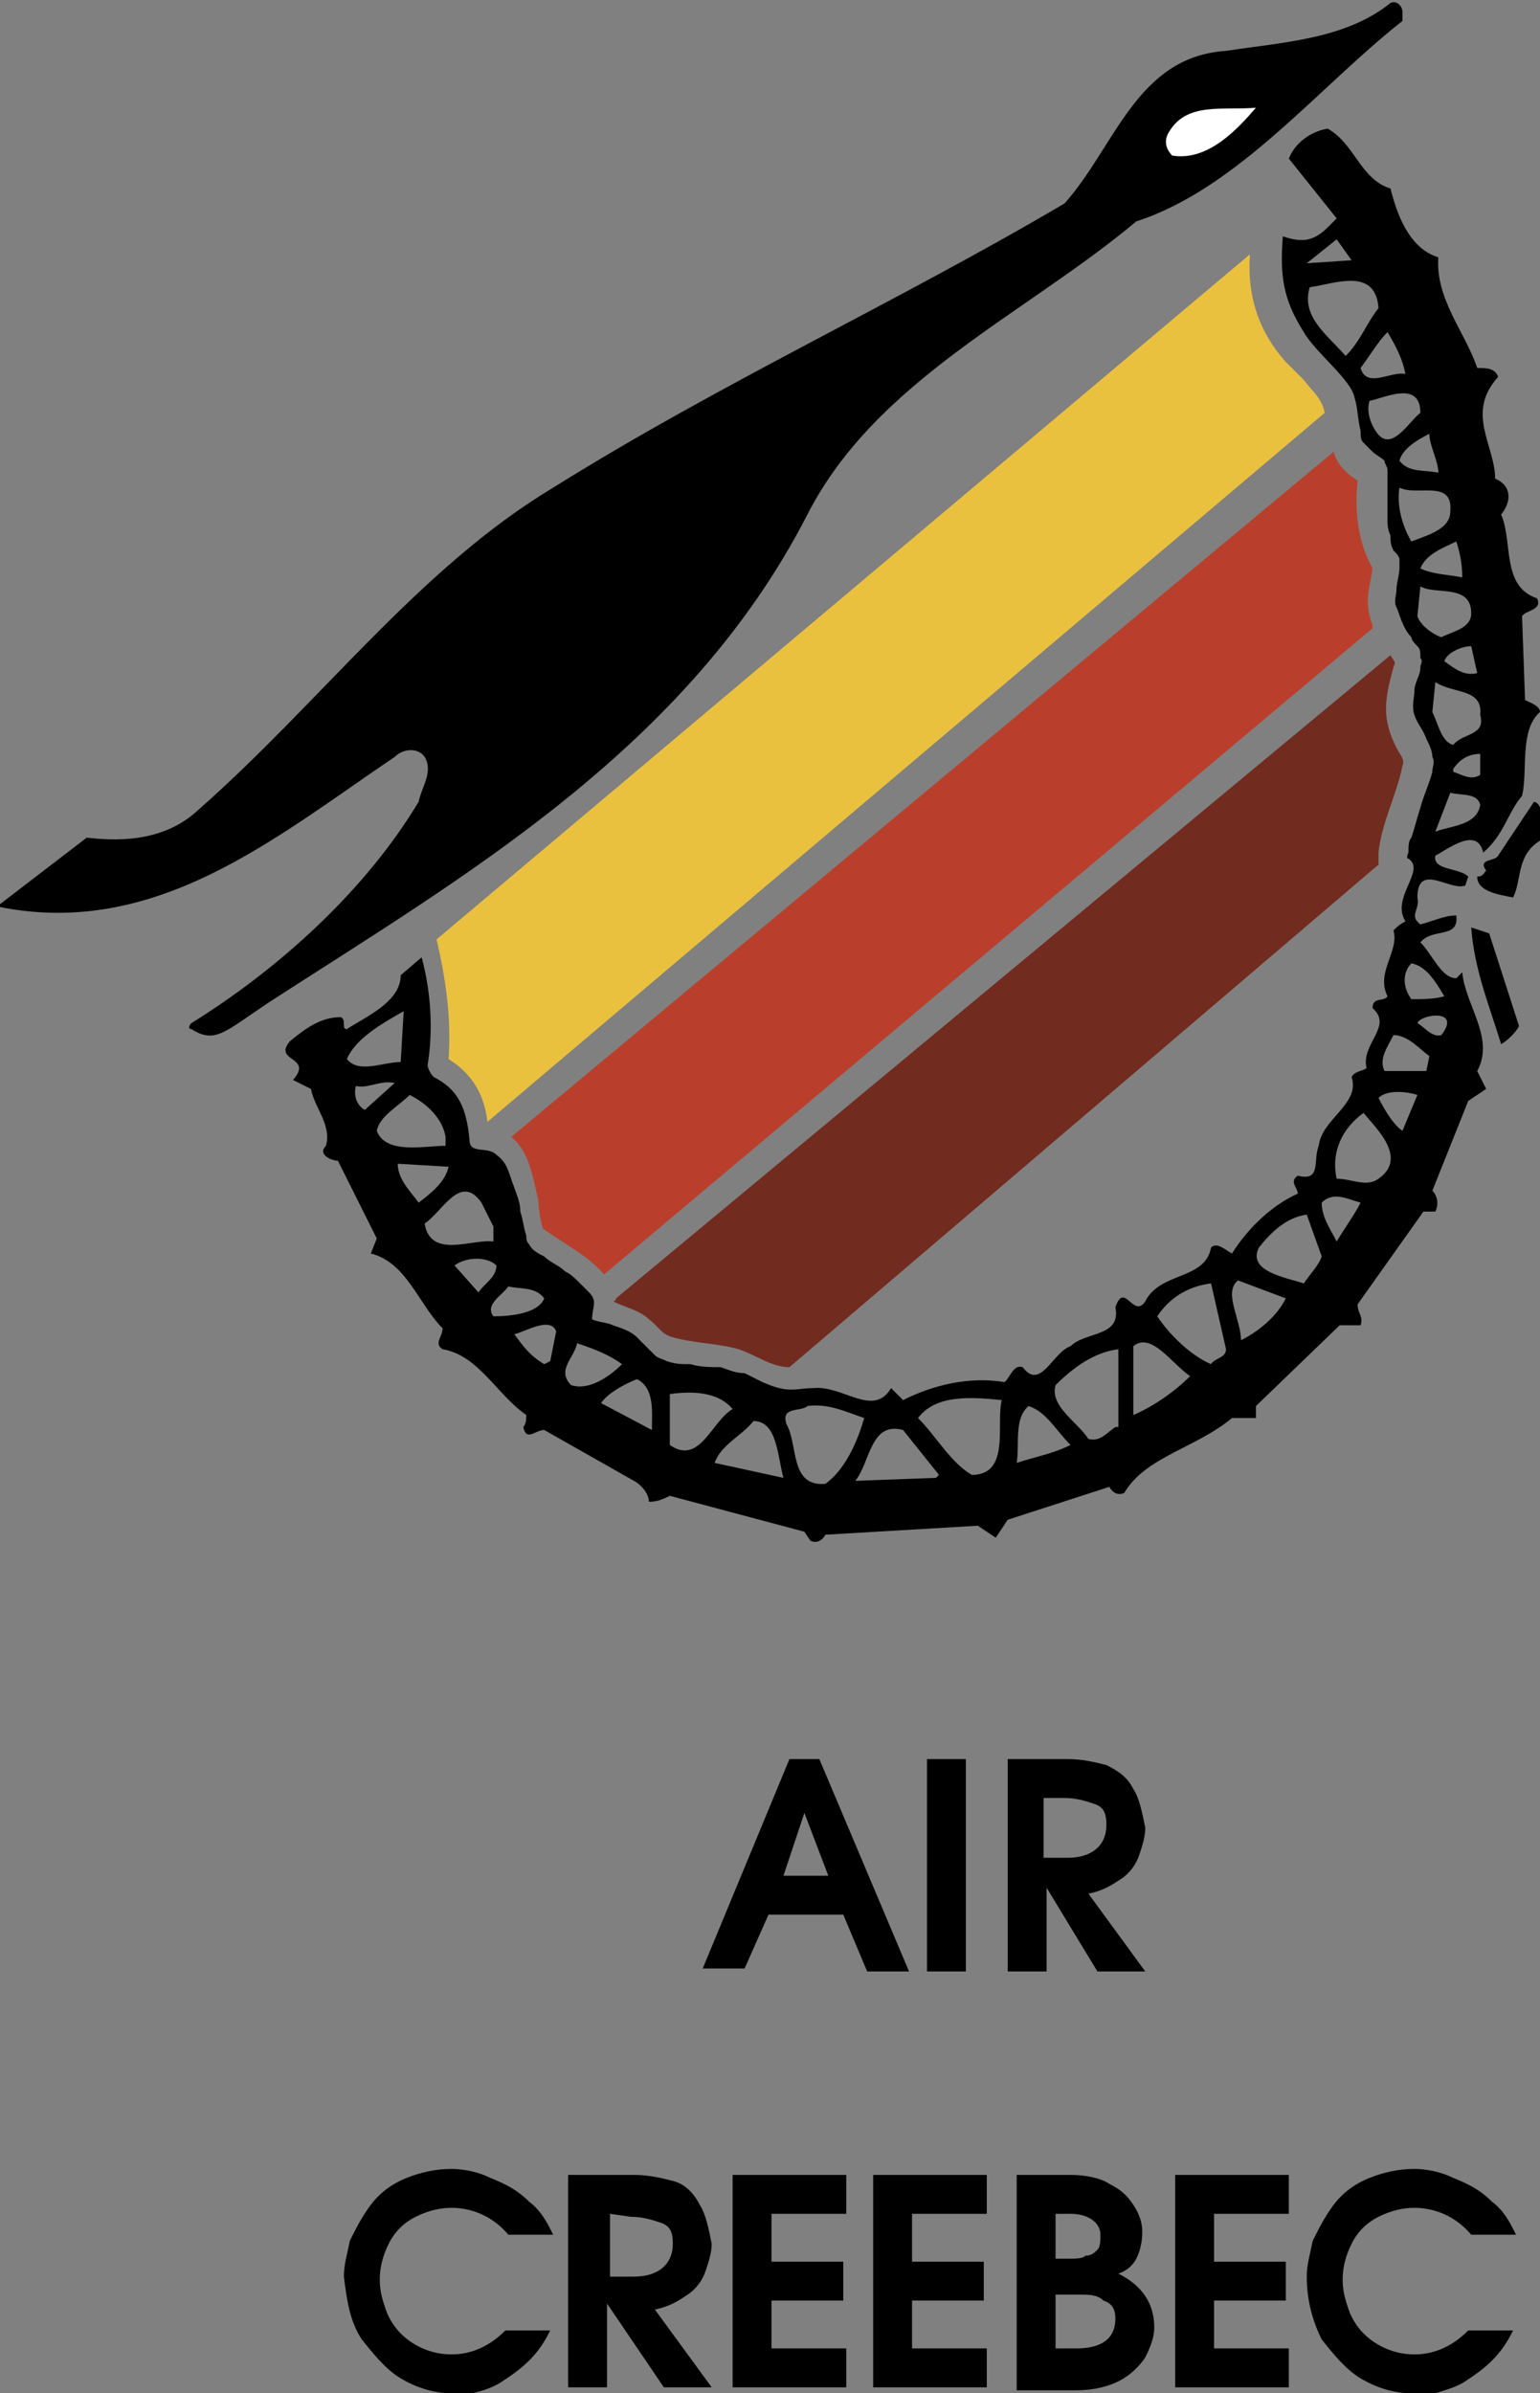 <?xml version="1.0" encoding="utf-8"?>
<!-- Generator: Adobe Illustrator 25.4.1, SVG Export Plug-In . SVG Version: 6.00 Build 0)  -->
<svg version="1.1" id="Layer_1" xmlns="http://www.w3.org/2000/svg" xmlns:xlink="http://www.w3.org/1999/xlink" x="0px" y="0px"
	 viewBox="0 0 51.5 80" style="enable-background:new 0 0 51.5 80;" xml:space="preserve">
<rect x="0" y="0" width="51.5" height="80" fill="#808080" stroke="none"/>
<style type="text/css">
	.bae3fcb4{fill-rule:evenodd;clip-rule:evenodd;}
	.f96d8024{fill-rule:evenodd;clip-rule:evenodd;fill:#FFFFFF;}
	.o1e840cf{fill-rule:evenodd;clip-rule:evenodd;fill:#722B1F;}
	.w51f4ab5{fill-rule:evenodd;clip-rule:evenodd;fill:#B93F2C;}
	.e227e004{fill-rule:evenodd;clip-rule:evenodd;fill:#EAC03F;}
</style>
<g>
	<path class="bae3fcb4" d="M46.9,0.4v0.3c-2.8,2.2-5.5,5.6-8.9,6.7c-3.7,3.1-8.7,5.3-11,9.8C23,25,15.5,29.3,9,33.5
		c-1.5,1-1.8,1.4-2.6,0.9c-0.1,0-0.1-0.1,0-0.2c0,0,0,0,0,0c2.9-1.8,5.8-4.4,7.6-7.4c0.1-0.5,0.5-1,0.2-1.5c-0.2-0.3-0.7-0.3-1,0
		c-4,2.7-8,6.1-13.3,5L2.9,28c0.9,0.1,2.5,0.2,3.7-0.9c4.1-3.6,7.4-8.1,11.9-10.8c5.6-3.5,11.5-6.2,17.1-9.5
		c1.7-1.9,2.4-4.9,5.4-5.1c2-0.3,4-0.4,5.5-1.6C46.7,0,46.9,0.2,46.9,0.4L46.9,0.4z M26.4,58.8h1l3,7.1H29L28.2,64h-2.5l-0.8,1.8
		h-1.4L26.4,58.8L26.4,58.8z M26.9,60.6l-0.7,2.1h1.5L26.9,60.6L26.9,60.6z M31,58.8h1.3v7.1H31V58.8z M35.5,58.8c0,0,0.1,0,0.1,0
		c0.1,0,0.1,0,0.1,0c0.5,0,0.9,0.1,1.3,0.2c0.4,0.2,0.7,0.4,0.9,0.8c0.2,0.3,0.3,0.8,0.4,1.3c0,0.3-0.1,0.6-0.2,0.9
		c-0.1,0.3-0.3,0.6-0.6,0.8c-0.3,0.2-0.6,0.4-1.1,0.5l1.9,2.6h-1.6L35,63.1v2.8h-1.3v-7.1L35.5,58.8L35.5,58.8L35.5,58.8z M34.9,60
		v2.1h0.8c0.8,0,1.3-0.4,1.3-1.1c0-0.4-0.1-0.6-0.4-0.7c-0.3-0.1-0.6-0.2-1-0.2H34.9z M11.5,76.1c0-0.4,0.1-0.7,0.2-1.2
		c0.2-0.4,0.4-0.8,0.7-1.2c0.3-0.4,0.7-0.7,1.2-0.9c0.5-0.2,1-0.3,1.5-0.3c0.4,0,0.9,0.1,1.3,0.3c0.5,0.2,0.9,0.4,1.3,0.8
		c0.4,0.3,0.6,0.7,0.8,1.1h-1.5c-0.5-0.6-1.2-0.9-1.9-0.9c-0.4,0-0.8,0.1-1.2,0.3c-0.4,0.2-0.7,0.5-0.9,0.9
		c-0.2,0.4-0.3,0.8-0.3,1.2c0,0.4,0.1,0.7,0.2,1c0.1,0.3,0.3,0.6,0.5,0.8c0.4,0.4,1,0.7,1.7,0.7c0.7,0,1.3-0.3,1.8-0.8h1.5
		c-0.2,0.4-0.4,0.7-0.7,1c-0.3,0.3-0.6,0.5-0.9,0.7c-0.3,0.2-0.6,0.3-1,0.4C15.7,80,15.4,80,15.1,80c-0.6,0-1.2-0.2-1.7-0.5
		c-0.5-0.3-0.9-0.8-1.3-1.3C11.7,77.6,11.6,76.9,11.5,76.1z M21,72.7c0,0,0.1,0,0.1,0c0,0,0.1,0,0.1,0c0.5,0,0.9,0.1,1.3,0.2
		s0.7,0.4,0.9,0.8c0.2,0.3,0.3,0.8,0.4,1.3c0,0.3-0.1,0.6-0.2,0.9c-0.1,0.3-0.3,0.6-0.6,0.8c-0.3,0.2-0.6,0.4-1.1,0.5l1.9,2.6h-1.6
		l-1.9-2.8v2.8h-1.3v-7.1L21,72.7L21,72.7L21,72.7z M20.4,74v2.1h0.8c0.8,0,1.3-0.4,1.3-1.1c0-0.4-0.1-0.6-0.4-0.7
		c-0.3-0.1-0.6-0.2-1-0.2L20.4,74L20.4,74z M24.5,72.7h3.8V74h-2.5v1.6h2.4v1.3h-2.4v1.6h2.5v1.3h-3.8L24.5,72.7L24.5,72.7z
		 M29.2,72.7H33V74h-2.5v1.6h2.4v1.3h-2.4v1.6H33v1.3h-3.8L29.2,72.7L29.2,72.7z M34,72.7h1.8c0.5,0,1,0.1,1.3,0.3
		c0.4,0.2,0.6,0.4,0.8,0.7c0.2,0.3,0.3,0.6,0.3,0.9c0,0.4-0.1,0.7-0.2,0.9c-0.1,0.2-0.3,0.4-0.6,0.5c0.8,0.4,1.2,1,1.2,1.8
		c0,0.3-0.1,0.6-0.3,1c-0.2,0.3-0.5,0.6-0.9,0.8c-0.4,0.2-0.9,0.3-1.4,0.3h-2V72.7z M35.3,74v1.5h0.4c0.3,0,0.5,0,0.6-0.1
		c0.2,0,0.3-0.1,0.4-0.2c0.1-0.1,0.1-0.3,0.1-0.5c0-0.4-0.4-0.7-1-0.7L35.3,74L35.3,74L35.3,74z M35.3,76.7v1.8H36
		c0.8,0,1.3-0.3,1.3-1c0-0.3-0.1-0.5-0.4-0.6c-0.2-0.2-0.5-0.2-0.8-0.2L35.3,76.7L35.3,76.7L35.3,76.7z M39.3,72.7h3.8V74h-2.5v1.6
		H43v1.3h-2.4v1.6h2.5v1.3h-3.8L39.3,72.7L39.3,72.7z M43.7,76.1c0-0.4,0.1-0.7,0.2-1.2c0.2-0.4,0.4-0.8,0.7-1.2
		c0.3-0.4,0.7-0.7,1.2-0.9c0.5-0.2,1-0.3,1.5-0.3c0.4,0,0.9,0.1,1.3,0.3c0.5,0.2,0.9,0.4,1.3,0.8c0.4,0.3,0.6,0.7,0.8,1.1h-1.5
		c-0.5-0.6-1.2-0.9-1.9-0.9c-0.4,0-0.8,0.1-1.2,0.3c-0.4,0.2-0.7,0.5-0.9,0.9c-0.2,0.4-0.3,0.8-0.3,1.2c0,0.4,0.1,0.7,0.2,1
		c0.1,0.3,0.3,0.6,0.5,0.8c0.4,0.4,1,0.7,1.7,0.7c0.7,0,1.3-0.3,1.8-0.8h1.5c-0.2,0.4-0.4,0.7-0.7,1c-0.3,0.3-0.6,0.5-0.9,0.7
		c-0.3,0.2-0.7,0.3-1,0.4C47.8,80,47.5,80,47.2,80c-0.6,0-1.2-0.2-1.7-0.5c-0.5-0.3-0.9-0.8-1.3-1.3C43.9,77.6,43.7,76.9,43.7,76.1z
		"/>
	<path class="f96d8024" d="M42,3.6c-0.6,0.7-1.6,1.8-2.8,1.6C39,5,38.9,4.7,39.1,4.4C39.7,3.4,40.9,3.7,42,3.6z"/>
	<path class="bae3fcb4" d="M27.2,46.4c1-0.1,2,1,2.6,0l0.4,0.4c1-0.5,2.2-0.8,3.4-0.6c0.2-0.2,0.3-0.6,0.6-0.5c0.6,0.8,1-0.5,1.6-0.7
		c0.5-0.5,1.7-0.3,1.5-1.3c0.3-0.9,0.6,0.4,1-0.2c0.5-1,2-0.7,2.2-1.8c0.2-0.2,0.5,0.1,0.7,0.2c0.5-0.8,1.3-1.6,2.2-2
		c0-0.2-0.3-0.4,0-0.6c0.8,0.2,0.5-0.5,0.7-1c0.1-0.9,1.4-1.4,1.1-2.3c0.1-0.2,0.4-0.2,0.5-0.3c-0.2-0.8,0.9-1.4,0.2-2
		c0-0.4,0.4-0.2,0.5-0.4c-0.4-0.8,0.4-1.5,0.2-2.2c0.1-0.1,0.2-0.2,0.4-0.3c-0.5-0.8,0.7-1.7,0.1-2.1c-0.1,0,0-0.2,0-0.2
		c0-0.2,0-0.4,0.1-0.5c0.1-0.3,0.2-0.7,0.3-1c0.1-0.4,0.3-0.8,0.4-1.2c0-0.2,0.1-0.3,0-0.5c0-0.2-0.1-0.4-0.2-0.6
		c-0.1-0.3-0.3-0.5-0.4-0.8c-0.1-0.3,0-0.6,0-0.8c0-0.3,0.2-0.5,0.2-0.8c0-0.1,0.1-0.2,0-0.3c0-0.2,0-0.3-0.1-0.4
		c-0.1-0.1-0.2-0.2-0.2-0.3c-0.3-0.3-0.4-0.8-0.5-1c-0.1-0.2,0-0.4,0-0.6c0-0.2,0.1-0.5,0.1-0.7c0-0.1,0-0.2,0-0.3
		c0-0.1-0.1-0.2-0.2-0.3c-0.1-0.2-0.1-0.3-0.1-0.5c-0.1-0.2-0.1-0.4-0.1-0.5c0-0.2,0-0.4,0-0.7c0-0.2,0-0.4,0-0.6c0-0.1,0-0.3,0-0.4
		c0-0.1-0.1-0.2-0.1-0.3c-0.1-0.1-0.3-0.2-0.4-0.3c-0.1-0.1-0.2-0.2-0.3-0.3c-0.1-0.1-0.1-0.2-0.1-0.4c-0.1-0.4-0.1-0.8-0.2-1.1
		c-0.1-0.6-1.3-1.5-1.7-2.2c-0.7-1.1-0.8-1.9-0.7-3.2c0.6,0.2,1,0.2,1.5-0.3l0.3-0.3l-1.6-2c0.2-0.5,0.7-0.9,1.3-1
		c0.9,0.5,1.1,1.7,2.1,2c0.2,0.8,0.6,2,1.6,2.3c-0.1,1.4,0.9,2.5,1.3,3.7c0.3,0,0.6,0,0.7,0.3C49,13.8,50,14.9,50,16
		c0.5,0.2,0.6,0.7,0.2,1.2c0.4,0.9,0,2.4,1.2,2.8c0.2,0.4-0.4,0.4-0.5,0.6l0.1,2.8c0.2,0.1,0.5,0.2,0.5,0.4c-0.7,0.6-0.4,2-0.6,2.8
		c-0.5,0.6-0.6,1.3-1.3,1.9c-0.2-0.9-1.2-0.1-1.6,0.1c-0.1,0.5,0.8,0.4,1.1,0.7l-0.1,0.3c-0.5,0.2-1.6-0.8-1.6,0.4
		c0.1,0.4-0.3,0.6,0.1,0.9c0.4-0.1,0.8-0.3,1.2-0.3c0.1,0.8-0.8,0.4-1.2,0.9c0.4,0.4,0.7,1.2,1.2,1.2l0.2-0.2
		c0.1,1.1,1.1,2.2,0.5,3.3l0.3,0.6l-0.6,0.4l-1.2,3c0.2,0.2,0.2,0.5,0.1,0.7h-0.4l-2.2,3.1c0,0.3,0.2,0.4,0.1,0.7l-0.7,0l-2.8,2.7
		L42,47.4h-0.8c-1.2,1-2.9,1.3-3.6,2.5c-0.2,0.1-0.4,0-0.5-0.2l-3.4,1.1l-0.4,0.6L32.7,51l-5.1,0.3c-0.1,0.2-0.3,0.3-0.5,0.2
		l-0.2-0.3l-4.5-1.2c-0.2,0.1-0.4,0.2-0.7,0.2c0-0.3-0.3-0.6-0.5-0.7l-3-1.7c-0.3,0-0.6,0.4-0.7-0.1c0.1-0.1,0.1-0.3,0.1-0.4
		c-1-0.7-1.6-2-2.8-2.2c-0.3-0.2,0-0.4,0-0.7c-0.8-0.8-1.2-2.2-2.4-2.5l0.2-0.5l-1.3-2.6c-0.2,0-0.7-0.2-0.4-0.5
		c0.2-0.7-0.4-1.3-0.5-1.9l-0.6-0.3c0.7-0.8-0.7-0.6-0.1-1.3c0.5-0.4,1-0.8,1.7-0.8c0.2,0.1,0,0.4,0.2,0.4c0.6-0.4,1.8-0.9,1.8-1.8
		l0.7-0.6c0.3,1.1,0.4,2.4,0.2,3.6c0,0.1,0.1,0.3,0.2,0.4c0.8,0.4,1.1,1,1.2,2.1c0,0.5,0.6,0.2,0.9,0.5c0.4,0.3,0.4,0.6,0.6,1.1
		c0.1,0.3,0.2,0.5,0.2,0.8c0.1,0.3,0.1,0.5,0.2,0.8c0,0.1,0,0.2,0.1,0.3c0.1,0.2,0.3,0.3,0.5,0.4c0.2,0.2,0.5,0.3,0.7,0.5
		c0.2,0.1,0.3,0.2,0.5,0.4c0.1,0.1,0.2,0.2,0.3,0.3c0.3,0.3,0.1,0.5,0.1,0.9c0.2,0.1,0.5,0.1,0.7,0.2c0.3,0.1,0.6,0.2,0.8,0.4
		c0.2,0.2,0.4,0.4,0.6,0.6c0.1,0.1,0.2,0.1,0.4,0.2c0.3,0.1,0.5,0.1,0.8,0.1c0.3,0.1,0.7,0.1,1,0.1c0.3,0.1,0.5,0.2,0.8,0.2
		c0,0,0.6,0.3,0.6,0.3C26.4,46.6,26.6,46.4,27.2,46.4L27.2,46.4z M51.5,28.1c-0.8,0.5-0.6,1.3-0.9,1.9c-0.5-0.1-1.2-0.2-1.2-0.7
		c0.2,0,0.2-0.1,0.3-0.2c-0.3-0.4,0.3-0.3,0.4-0.5l1.2-1.8C51.7,26.9,51.5,27.7,51.5,28.1L51.5,28.1z M50.8,34.3
		c-0.1,0.2-0.4,0.5-0.6,0.6c-0.4-1.3-0.9-2.5-1-3.9l0.6,0.2L50.8,34.3z M49.5,25.9c-0.3,0.2-0.6,0-0.9-0.1l0-0.1
		c0.2-0.3,0.5-0.5,0.9-0.5L49.5,25.9L49.5,25.9L49.5,25.9z M49.5,23.9c0.2,0.7-0.6,0.6-0.9,1c-0.4-0.1-0.5-0.7-0.7-1.1l0.1-1
		C48.6,23.2,49.6,23,49.5,23.9L49.5,23.9z M49.4,22.5c-0.4,0.1-0.7-0.1-1.1-0.4c0.1-0.3,0.6-0.5,0.9-0.5L49.4,22.5z M49.2,20.5
		c0,0.5-0.6,0.6-1,0.8c-0.3-0.1-0.7-0.4-0.8-0.7l0.1-1C48,19.9,49.2,19.5,49.2,20.5L49.2,20.5z M48.9,19.3c-0.5-0.1-1-0.1-1.4-0.3
		c0.2-0.5,0.8-0.7,1.2-0.9C48.8,18.4,48.9,18.8,48.9,19.3L48.9,19.3z M48.5,17.1c0,0.6-0.8,0.8-1.3,1c-0.3-0.5-0.5-1.2-0.4-1.8
		C47.4,16.6,48.6,16,48.5,17.1z M48.1,15.8c-0.5-0.1-1,0-1.3-0.4c0.1-0.4,0.6-0.7,1-0.9C47.8,14.9,48.1,15.4,48.1,15.8z M47.5,13.8
		c-0.4,0.3-1,1.4-1.5,0.6c-0.2-0.3-0.3-0.7-0.2-1C46.3,13.3,47.5,12.7,47.5,13.8L47.5,13.8z M47,12.5c-0.5-0.1-1.3,0.5-1.5-0.2
		c0.3-0.4,0.6-0.9,0.9-1.2C46.7,11.6,46.9,12,47,12.5L47,12.5z M46.1,10.3c-0.4,0.5-0.6,1.1-1.1,1.6c-0.6-0.7-1.5-1.3-1.2-2.3
		C44.6,9.5,46,8.9,46.1,10.3z M43.7,8.8l1-0.8l0.5,0.7L43.7,8.8z M48.3,33.3c-0.3,0.1-0.8,0.1-1.1,0.1c-0.3-0.4-0.3-0.9,0-1.2
		C47.7,32.3,48,32.8,48.3,33.3z M48.2,34.6c-0.3,0.1-0.6-0.3-0.8-0.4C47.5,33.9,48.9,33.7,48.2,34.6z M47.8,35.3l-0.1,0.5h-1.4
		c-0.2-0.4,0.1-0.8,0.3-1.2C47.1,34.6,47.5,35.1,47.8,35.3L47.8,35.3z M46.9,37.8c-0.3-0.2-0.6-0.7-0.8-1.1c0.3-0.3,1-0.2,1.3-0.1
		L46.9,37.8L46.9,37.8z M49.5,26.9c-0.1,0.7-1,0.7-1.5,0.9l0.5-1.3C48.9,26.6,49.4,26.5,49.5,26.9z M31.4,49.3l-0.1,0.1l-2.7,0.1
		c0.5-0.6,0.5-2,1.6-1.7L31.4,49.3z M35.8,48.3c-0.6,0.3-1.2,0.4-1.8,0.6c0.1-0.6-0.1-1.5,0.4-1.9C35,47.2,35.3,47.8,35.8,48.3
		L35.8,48.3z M33.5,46.8c-0.2,0.8,0.3,2.5-1,2.5c-0.7-0.4-1.2-1.3-1.8-1.9C31.3,46.6,32.5,46.7,33.5,46.8L33.5,46.8z M37.3,47.7
		c-0.3,0.2-0.5,0.5-0.9,0.4c-0.4-0.6-1.3-1.1-1.1-1.8c0.6-0.6,1.3-1.1,2.1-1.2V47.7z M39.8,46c-0.5,0.5-1.2,1-1.9,1.3V45
		C38.5,44.5,39.2,45.6,39.8,46z M41,45.1c0,0.3-0.4,0.3-0.5,0.5c-0.7-0.3-1.4-1-1.8-1.6c0.4-0.6,1-1,1.8-1.1L41,45.1L41,45.1z
		 M43,43.4c-0.3,0.6-0.9,1.1-1.5,1.4c0-0.7-0.6-1.6-0.1-2L43,43.4L43,43.4z M44.2,42c-0.1,0.3-0.4,0.6-0.6,0.9
		c-0.6-0.2-1.9-0.4-1.5-1.2c0.4-0.5,0.9-1,1.6-1.1L44.2,42z M45.5,40.2c-0.2,0.4-0.5,0.8-0.8,1.3c-0.2-0.4-0.5-0.8-0.5-1.3
		C44.6,39.8,45.1,40.1,45.5,40.2z M46.1,39.4c-0.4,0.3-0.9,0-1.4,0c-0.2-0.9,0.2-1.7,0.9-2.2C46,37.7,47.1,38.7,46.1,39.4z
		 M26.2,49.4l-2.3-0.5c0.2-0.6,0.9-0.9,1.3-1.4C26,47.5,26,48.7,26.2,49.4z M28.9,47.4c-0.2,0.7-0.6,1.7-1.3,2.2
		c-1.2,0.1-0.9-1.3-1.3-2C26.1,47,26.8,47.2,27,47C27.7,46.9,28.3,47.2,28.9,47.4z M24.5,47.1c-0.7,0.4-1.1,1.9-2.1,1.2v-1.7
		C23.1,46.5,24,46.5,24.5,47.1z M16.5,41v0.5c-0.7-0.1-2.1,0.6-2.3-0.6c0.6-0.4,1.2-1.7,1.9-0.7L16.5,41z M16.6,42.3
		c0,0.4-0.4,0.6-0.6,0.9l-0.8-0.9C15.6,42,16.3,42,16.6,42.3L16.6,42.3z M18.2,43.4C18,43.9,17.1,44,16.5,44c-0.3-0.4,0.3-0.7,0.5-1
		C17.4,43.1,17.9,43,18.2,43.4L18.2,43.4z M18.4,45.5l-0.2,0.1c-0.5-0.3-0.7-0.6-1-1c0.4-0.1,1.2-0.6,1.4-0.1L18.4,45.5L18.4,45.5z
		 M20.8,45.6c-0.4,0.4-1.1,0.9-1.7,0.7c-0.5-0.5,0.1-0.9,0.2-1.4C19.9,45.1,20.4,45.3,20.8,45.6L20.8,45.6z M21.8,47.8l-1.7-0.9
		c0.2-0.3,0.7-0.6,1.2-0.8C21.9,46.4,21.8,47.2,21.8,47.8L21.8,47.8z M12.2,37.1c-0.2-0.1-0.4-0.4-0.3-0.8c0.4,0.1,0.8-0.2,1.3-0.1
		L12.2,37.1z M14.9,38v0.3c-0.7,0-2,0.3-2.3-0.5c0.1-0.5,0.7-0.8,1.1-1.2C14.3,36.9,14.8,37.4,14.9,38z M15,39
		c-0.1,0.5-0.6,0.9-1,1.2c-0.3-0.4-0.7-0.8-0.7-1.3L15,39z M13.4,35.5c-0.6,0-1.4,0.4-1.8-0.1c0.3-0.7,1.2-1.2,1.9-1.6L13.4,35.5z"
		/>
	<path class="o1e840cf" d="M20.6,43.4l25.9-21.5l0,0c0.1,0.2,0.2,0.2,0.1,0.4c-0.3,1.1-0.4,1.7,0.1,2.7c0.1,0.2,0.3,0.4,0.2,0.6
		c-0.2,1-0.7,1.9-0.8,2.9c0,0.1,0,0.3,0,0.4L26.4,45.7c-0.6,0-1.1-0.4-1.7-0.6c-0.7-0.2-1.5-0.2-2.2-0.4c-0.4-0.1-0.5-0.4-0.8-0.6
		c-0.3-0.3-0.8-0.4-1.2-0.6C20.6,43.5,20.6,43.4,20.6,43.4L20.6,43.4z"/>
	<path class="w51f4ab5" d="M20.2,42.6c-0.5-0.6-1.3-1-2-1.5c-0.1,0-0.2-0.8-0.2-1c-0.2-0.8-0.3-1.6-0.9-2.1l27.5-22.9
		c0.1,0.4,0.4,0.7,0.7,0.9c0.1,0.1,0.1,0,0.1,0.1c-0.1,0.9,0,1.9,0.4,2.7c0,0,0.1,0.2,0.1,0.2c-0.1,0.7-0.3,1.1,0,1.9
		c0,0,0,0.1,0,0.1L20.2,42.6z"/>
	<path class="e227e004" d="M44.3,13.8c-0.1-0.5-0.4-0.7-0.7-1.1c-0.2-0.2-0.4-0.4-0.6-0.6c-0.9-1-1.3-2.2-1.2-3.6L14.6,31.4
		c0.3,1.3,0.5,2.6,0.4,4v0l0,0c0.8,0.5,1.2,1.2,1.3,2.1L44.3,13.8L44.3,13.8z"/>
</g>
</svg>
